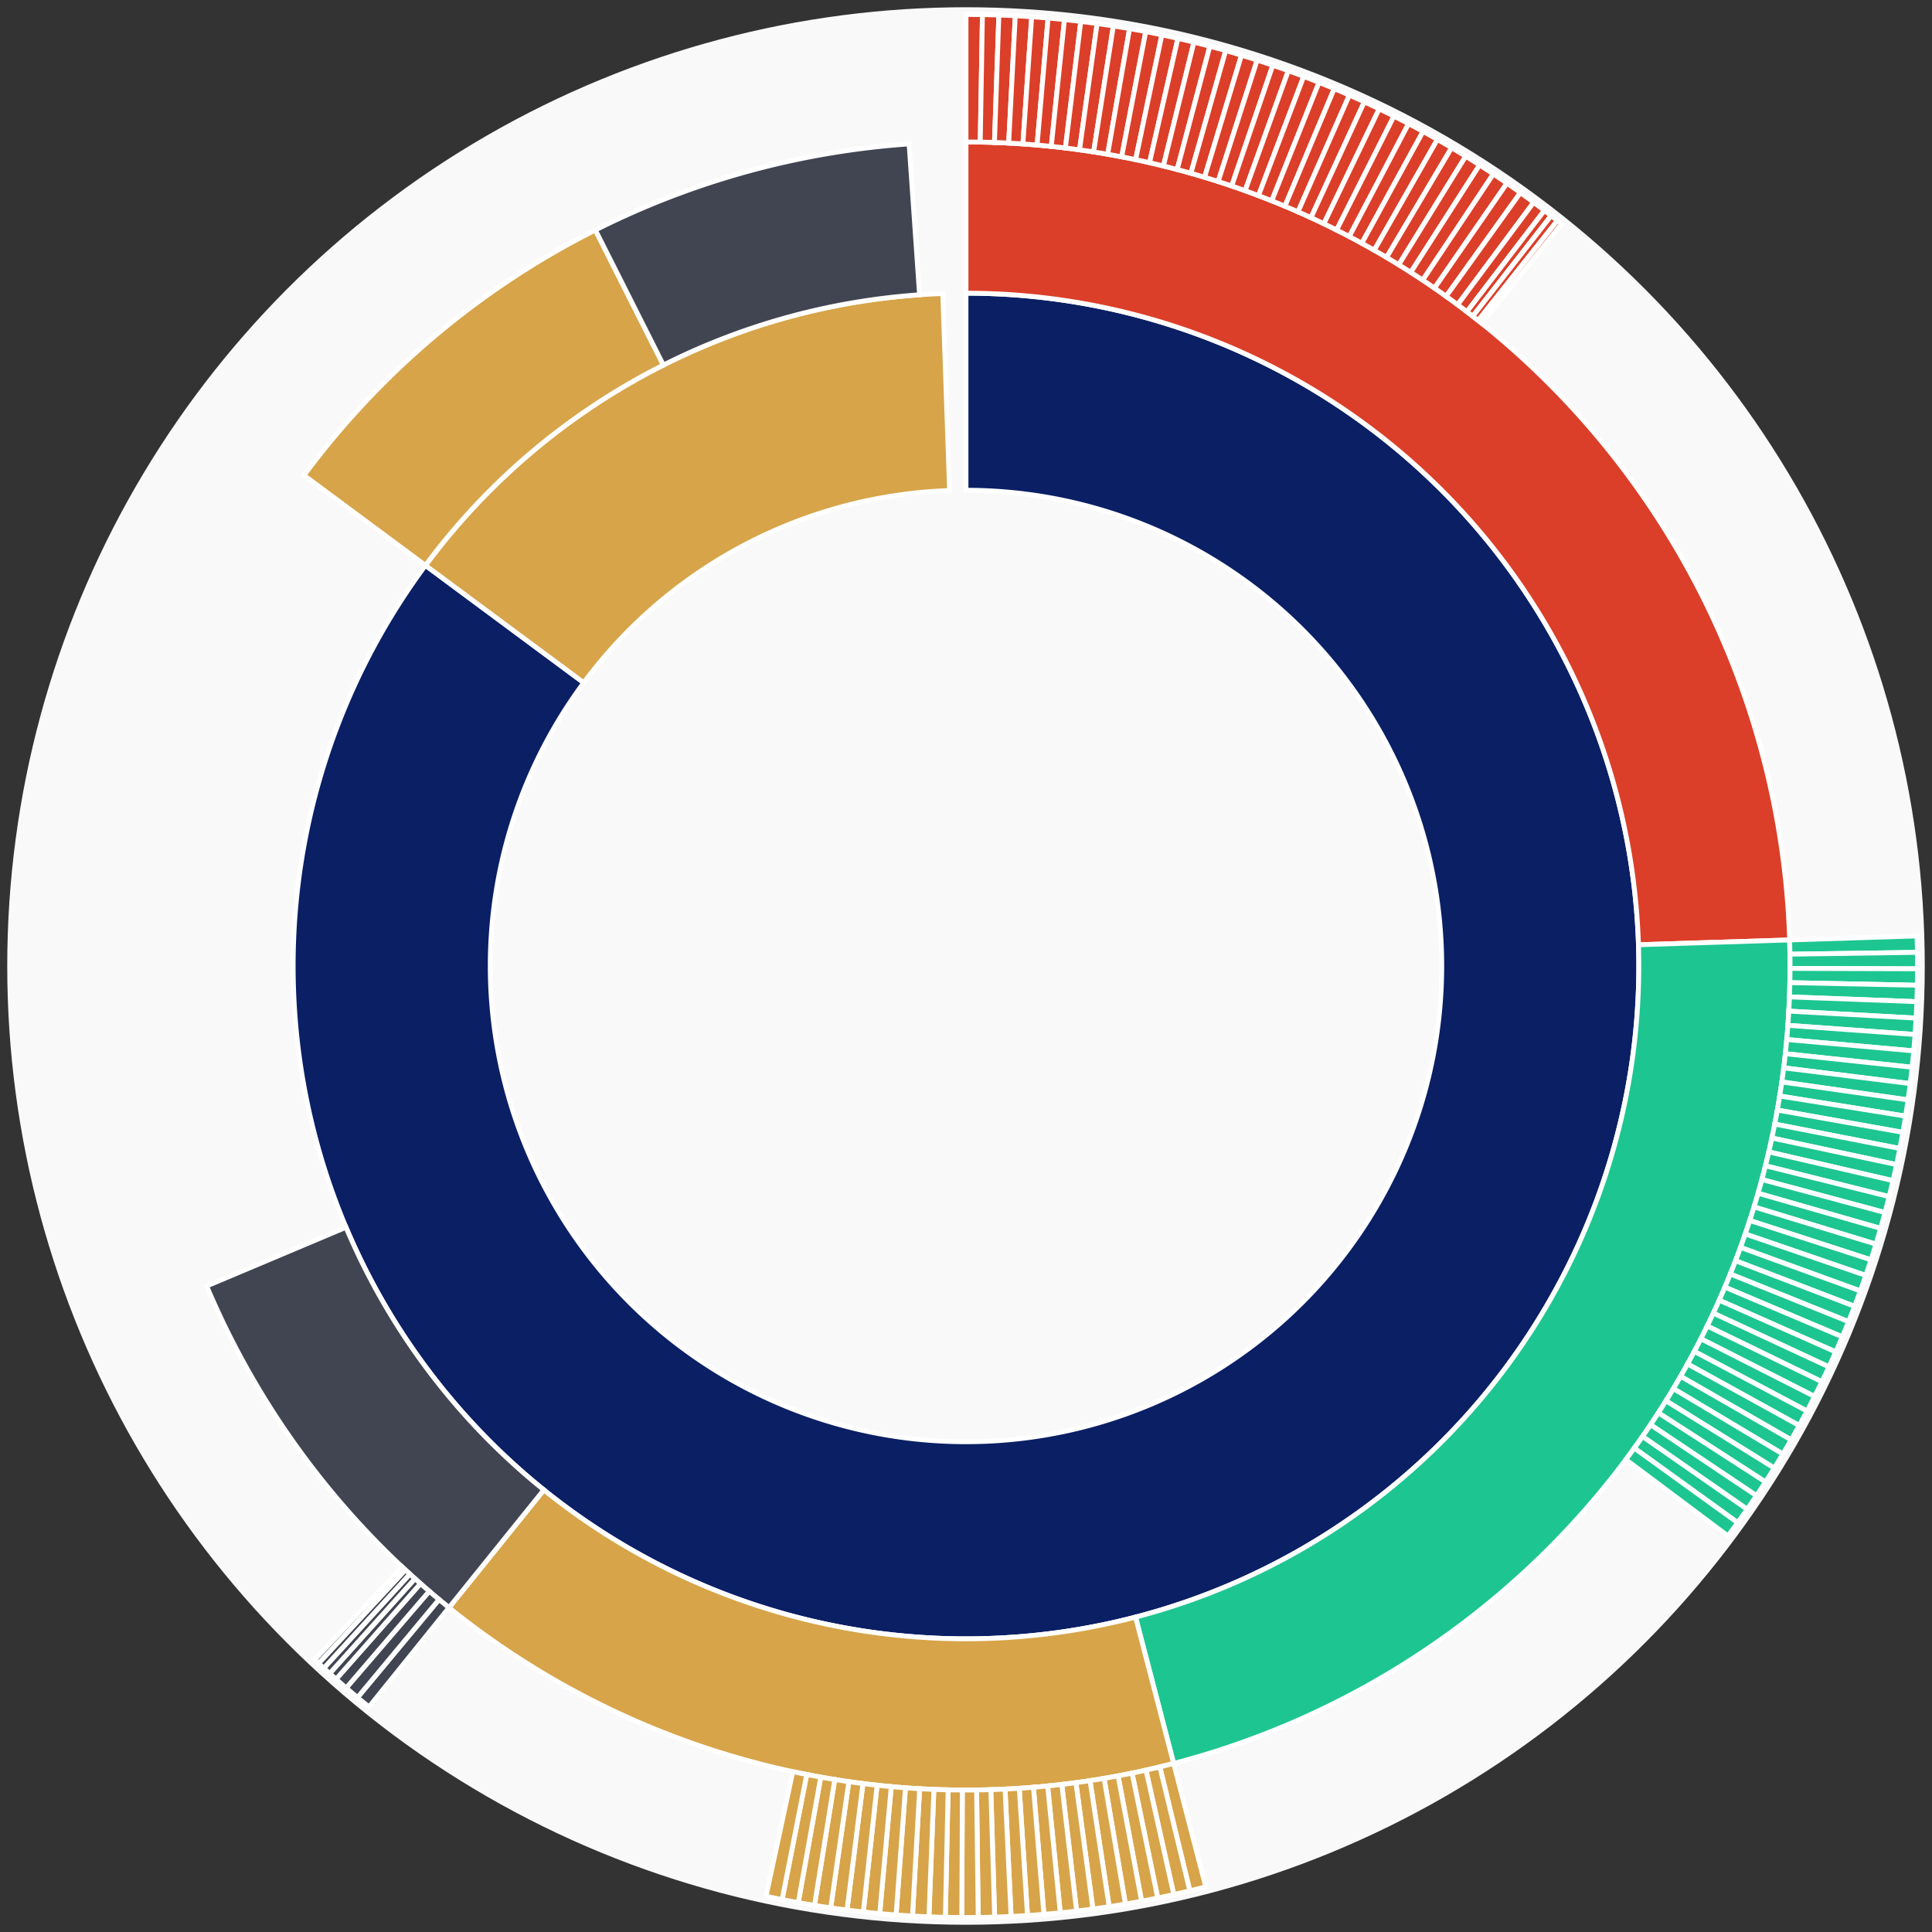 <svg xmlns="http://www.w3.org/2000/svg" width="400" height="400" id="block-7907813"><rect width="100%" height="100%" fill="#333333" stroke="none"/><g id="burst-container" transform="translate(200,200)"><circle r="197" style="fill: #f9f9f9; stroke: #f9f9f9; stroke-width: 3; opacity: 1;" id="circle-base"></circle><path display="none" d="M6.031385485800715e-15,-98.5A98.5,98.5,0,1,1,-6.031385485800715e-15,98.5A98.5,98.5,0,1,1,6.031385485800715e-15,-98.5Z" fill-rule="evenodd" id="p-type-root" style="stroke: #fff; opacity: 1;"></path><path d="M8.529667153919608e-15,-139.3A139.3,139.3,0,1,1,-111.915,-82.943L-79.136,-58.65A98.5,98.5,0,1,0,6.031385485800715e-15,-98.5Z" fill-rule="evenodd" style="fill: #0B1F65; stroke: #fff; opacity: 1;" id="p-type-data"></path><path d="M-111.915,-82.943A139.3,139.3,0,0,1,-4.813,-139.217L-3.403,-98.441A98.5,98.5,0,0,0,-79.136,-58.65Z" fill-rule="evenodd" style="fill: #D7A449; stroke: #fff; opacity: 1;" id="p-type-value"></path><path d="M1.0446666101440332e-14,-170.607A170.607,170.607,0,0,1,170.522,-5.391L139.23,-4.401A139.3,139.3,0,0,0,8.529667153919608e-15,-139.3Z" fill-rule="evenodd" style="fill: #DB3F29; stroke: #fff; opacity: 1;" id="p-type-functions"></path><path d="M170.522,-5.391A170.607,170.607,0,0,1,42.992,165.101L35.102,134.805A139.3,139.3,0,0,0,139.23,-4.401Z" fill-rule="evenodd" style="fill: #1DC690; stroke: #fff; opacity: 1;" id="p-type-logs"></path><path d="M42.992,165.101A170.607,170.607,0,0,1,-107.045,132.846L-87.402,108.468A139.3,139.3,0,0,0,35.102,134.805Z" fill-rule="evenodd" style="fill: #D7A449; stroke: #fff; opacity: 1;" id="p-type-tokenTransfers"></path><path d="M-107.045,132.846A170.607,170.607,0,0,1,-157.215,66.258L-128.366,54.1A139.3,139.3,0,0,0,-87.402,108.468Z" fill-rule="evenodd" style="fill: #414552; stroke: #fff; opacity: 1;" id="p-type-ether"></path><path d="M-137.067,-101.585A170.607,170.607,0,0,1,-76.732,-152.377L-62.652,-124.416A139.3,139.3,0,0,0,-111.915,-82.943Z" fill-rule="evenodd" style="fill: #D7A449; stroke: #fff; opacity: 1;" id="p-type-tokenTransfers"></path><path d="M-76.732,-152.377A170.607,170.607,0,0,1,-11.781,-170.2L-9.619,-138.967A139.3,139.3,0,0,0,-62.652,-124.416Z" fill-rule="evenodd" style="fill: #414552; stroke: #fff; opacity: 1;" id="p-type-ether"></path><path d="M1.206277097160143e-14,-197A197,197,0,0,1,3.404,-196.971L2.948,-170.582A170.607,170.607,0,0,0,1.0446666101440332e-14,-170.607Z" fill-rule="evenodd" style="fill: #DB3F29; stroke: #fff; opacity: 1;" id="p-type-functions"></path><path d="M3.404,-196.971A197,197,0,0,1,6.806,-196.882L5.894,-170.505A170.607,170.607,0,0,0,2.948,-170.582Z" fill-rule="evenodd" style="fill: #DB3F29; stroke: #fff; opacity: 1;" id="p-type-functions"></path><path d="M6.806,-196.882A197,197,0,0,1,10.207,-196.735L8.839,-170.378A170.607,170.607,0,0,0,5.894,-170.505Z" fill-rule="evenodd" style="fill: #DB3F29; stroke: #fff; opacity: 1;" id="p-type-functions"></path><path d="M10.207,-196.735A197,197,0,0,1,13.604,-196.53L11.781,-170.2A170.607,170.607,0,0,0,8.839,-170.378Z" fill-rule="evenodd" style="fill: #DB3F29; stroke: #fff; opacity: 1;" id="p-type-functions"></path><path d="M13.604,-196.53A197,197,0,0,1,16.997,-196.265L14.72,-169.971A170.607,170.607,0,0,0,11.781,-170.2Z" fill-rule="evenodd" style="fill: #DB3F29; stroke: #fff; opacity: 1;" id="p-type-functions"></path><path d="M16.997,-196.265A197,197,0,0,1,20.386,-195.942L17.655,-169.691A170.607,170.607,0,0,0,14.72,-169.971Z" fill-rule="evenodd" style="fill: #DB3F29; stroke: #fff; opacity: 1;" id="p-type-functions"></path><path d="M20.386,-195.942A197,197,0,0,1,23.768,-195.561L20.584,-169.361A170.607,170.607,0,0,0,17.655,-169.691Z" fill-rule="evenodd" style="fill: #DB3F29; stroke: #fff; opacity: 1;" id="p-type-functions"></path><path d="M23.768,-195.561A197,197,0,0,1,27.143,-195.121L23.507,-168.98A170.607,170.607,0,0,0,20.584,-169.361Z" fill-rule="evenodd" style="fill: #DB3F29; stroke: #fff; opacity: 1;" id="p-type-functions"></path><path d="M27.143,-195.121A197,197,0,0,1,30.51,-194.623L26.422,-168.549A170.607,170.607,0,0,0,23.507,-168.98Z" fill-rule="evenodd" style="fill: #DB3F29; stroke: #fff; opacity: 1;" id="p-type-functions"></path><path d="M30.51,-194.623A197,197,0,0,1,33.868,-194.067L29.331,-168.067A170.607,170.607,0,0,0,26.422,-168.549Z" fill-rule="evenodd" style="fill: #DB3F29; stroke: #fff; opacity: 1;" id="p-type-functions"></path><path d="M33.868,-194.067A197,197,0,0,1,37.216,-193.453L32.23,-167.535A170.607,170.607,0,0,0,29.331,-168.067Z" fill-rule="evenodd" style="fill: #DB3F29; stroke: #fff; opacity: 1;" id="p-type-functions"></path><path d="M37.216,-193.453A197,197,0,0,1,40.552,-192.781L35.119,-166.953A170.607,170.607,0,0,0,32.23,-167.535Z" fill-rule="evenodd" style="fill: #DB3F29; stroke: #fff; opacity: 1;" id="p-type-functions"></path><path d="M40.552,-192.781A197,197,0,0,1,43.877,-192.052L37.999,-166.322A170.607,170.607,0,0,0,35.119,-166.953Z" fill-rule="evenodd" style="fill: #DB3F29; stroke: #fff; opacity: 1;" id="p-type-functions"></path><path d="M43.877,-192.052A197,197,0,0,1,47.189,-191.265L40.866,-165.64A170.607,170.607,0,0,0,37.999,-166.322Z" fill-rule="evenodd" style="fill: #DB3F29; stroke: #fff; opacity: 1;" id="p-type-functions"></path><path d="M47.189,-191.265A197,197,0,0,1,50.486,-190.421L43.722,-164.909A170.607,170.607,0,0,0,40.866,-165.64Z" fill-rule="evenodd" style="fill: #DB3F29; stroke: #fff; opacity: 1;" id="p-type-functions"></path><path d="M50.486,-190.421A197,197,0,0,1,53.768,-189.52L46.565,-164.129A170.607,170.607,0,0,0,43.722,-164.909Z" fill-rule="evenodd" style="fill: #DB3F29; stroke: #fff; opacity: 1;" id="p-type-functions"></path><path d="M53.768,-189.52A197,197,0,0,1,57.035,-188.563L49.393,-163.3A170.607,170.607,0,0,0,46.565,-164.129Z" fill-rule="evenodd" style="fill: #DB3F29; stroke: #fff; opacity: 1;" id="p-type-functions"></path><path d="M57.035,-188.563A197,197,0,0,1,60.284,-187.55L52.207,-162.423A170.607,170.607,0,0,0,49.393,-163.3Z" fill-rule="evenodd" style="fill: #DB3F29; stroke: #fff; opacity: 1;" id="p-type-functions"></path><path d="M60.284,-187.55A197,197,0,0,1,63.515,-186.48L55.006,-161.497A170.607,170.607,0,0,0,52.207,-162.423Z" fill-rule="evenodd" style="fill: #DB3F29; stroke: #fff; opacity: 1;" id="p-type-functions"></path><path d="M63.515,-186.48A197,197,0,0,1,66.727,-185.355L57.788,-160.522A170.607,170.607,0,0,0,55.006,-161.497Z" fill-rule="evenodd" style="fill: #DB3F29; stroke: #fff; opacity: 1;" id="p-type-functions"></path><path d="M66.727,-185.355A197,197,0,0,1,69.92,-184.174L60.552,-159.5A170.607,170.607,0,0,0,57.788,-160.522Z" fill-rule="evenodd" style="fill: #DB3F29; stroke: #fff; opacity: 1;" id="p-type-functions"></path><path d="M69.92,-184.174A197,197,0,0,1,73.091,-182.939L63.299,-158.43A170.607,170.607,0,0,0,60.552,-159.5Z" fill-rule="evenodd" style="fill: #DB3F29; stroke: #fff; opacity: 1;" id="p-type-functions"></path><path d="M73.091,-182.939A197,197,0,0,1,76.241,-181.649L66.027,-157.313A170.607,170.607,0,0,0,63.299,-158.43Z" fill-rule="evenodd" style="fill: #DB3F29; stroke: #fff; opacity: 1;" id="p-type-functions"></path><path d="M76.241,-181.649A197,197,0,0,1,79.368,-180.305L68.735,-156.148A170.607,170.607,0,0,0,66.027,-157.313Z" fill-rule="evenodd" style="fill: #DB3F29; stroke: #fff; opacity: 1;" id="p-type-functions"></path><path d="M79.368,-180.305A197,197,0,0,1,82.471,-178.906L71.422,-154.937A170.607,170.607,0,0,0,68.735,-156.148Z" fill-rule="evenodd" style="fill: #DB3F29; stroke: #fff; opacity: 1;" id="p-type-functions"></path><path d="M82.471,-178.906A197,197,0,0,1,85.55,-177.455L74.088,-153.68A170.607,170.607,0,0,0,71.422,-154.937Z" fill-rule="evenodd" style="fill: #DB3F29; stroke: #fff; opacity: 1;" id="p-type-functions"></path><path d="M85.55,-177.455A197,197,0,0,1,88.603,-175.95L76.732,-152.377A170.607,170.607,0,0,0,74.088,-153.68Z" fill-rule="evenodd" style="fill: #DB3F29; stroke: #fff; opacity: 1;" id="p-type-functions"></path><path d="M88.603,-175.95A197,197,0,0,1,91.63,-174.393L79.354,-151.029A170.607,170.607,0,0,0,76.732,-152.377Z" fill-rule="evenodd" style="fill: #DB3F29; stroke: #fff; opacity: 1;" id="p-type-functions"></path><path d="M91.63,-174.393A197,197,0,0,1,94.629,-172.784L81.951,-149.636A170.607,170.607,0,0,0,79.354,-151.029Z" fill-rule="evenodd" style="fill: #DB3F29; stroke: #fff; opacity: 1;" id="p-type-functions"></path><path d="M94.629,-172.784A197,197,0,0,1,97.6,-171.124L84.524,-148.197A170.607,170.607,0,0,0,81.951,-149.636Z" fill-rule="evenodd" style="fill: #DB3F29; stroke: #fff; opacity: 1;" id="p-type-functions"></path><path d="M97.6,-171.124A197,197,0,0,1,100.542,-169.412L87.072,-146.715A170.607,170.607,0,0,0,84.524,-148.197Z" fill-rule="evenodd" style="fill: #DB3F29; stroke: #fff; opacity: 1;" id="p-type-functions"></path><path d="M100.542,-169.412A197,197,0,0,1,103.454,-167.649L89.594,-145.189A170.607,170.607,0,0,0,87.072,-146.715Z" fill-rule="evenodd" style="fill: #DB3F29; stroke: #fff; opacity: 1;" id="p-type-functions"></path><path d="M103.454,-167.649A197,197,0,0,1,106.335,-165.837L92.089,-143.619A170.607,170.607,0,0,0,89.594,-145.189Z" fill-rule="evenodd" style="fill: #DB3F29; stroke: #fff; opacity: 1;" id="p-type-functions"></path><path d="M106.335,-165.837A197,197,0,0,1,109.184,-163.975L94.556,-142.007A170.607,170.607,0,0,0,92.089,-143.619Z" fill-rule="evenodd" style="fill: #DB3F29; stroke: #fff; opacity: 1;" id="p-type-functions"></path><path d="M109.184,-163.975A197,197,0,0,1,112.001,-162.064L96.995,-140.352A170.607,170.607,0,0,0,94.556,-142.007Z" fill-rule="evenodd" style="fill: #DB3F29; stroke: #fff; opacity: 1;" id="p-type-functions"></path><path d="M112.001,-162.064A197,197,0,0,1,114.784,-160.105L99.406,-138.655A170.607,170.607,0,0,0,96.995,-140.352Z" fill-rule="evenodd" style="fill: #DB3F29; stroke: #fff; opacity: 1;" id="p-type-functions"></path><path d="M114.784,-160.105A197,197,0,0,1,117.533,-158.098L101.786,-136.917A170.607,170.607,0,0,0,99.406,-138.655Z" fill-rule="evenodd" style="fill: #DB3F29; stroke: #fff; opacity: 1;" id="p-type-functions"></path><path d="M117.533,-158.098A197,197,0,0,1,119.754,-156.422L103.71,-135.466A170.607,170.607,0,0,0,101.786,-136.917Z" fill-rule="evenodd" style="fill: #DB3F29; stroke: #fff; opacity: 1;" id="p-type-functions"></path><path d="M119.754,-156.422A197,197,0,0,1,121.154,-155.34L104.923,-134.529A170.607,170.607,0,0,0,103.71,-135.466Z" fill-rule="evenodd" style="fill: #DB3F29; stroke: #fff; opacity: 1;" id="p-type-functions"></path><path d="M121.154,-155.34A197,197,0,0,1,122.442,-154.328L106.038,-133.652A170.607,170.607,0,0,0,104.923,-134.529Z" fill-rule="evenodd" style="fill: #DB3F29; stroke: #fff; opacity: 1;" id="p-type-functions"></path><path d="M122.442,-154.328A197,197,0,0,1,123.298,-153.645L106.779,-133.06A170.607,170.607,0,0,0,106.038,-133.652Z" fill-rule="evenodd" style="fill: #DB3F29; stroke: #fff; opacity: 1;" id="p-type-functions"></path><path d="M196.902,-6.225A197,197,0,0,1,196.98,-2.822L170.59,-2.444A170.607,170.607,0,0,0,170.522,-5.391Z" fill-rule="evenodd" style="fill: #1DC690; stroke: #fff; opacity: 1;" id="p-type-logs"></path><path d="M196.98,-2.822A197,197,0,0,1,196.999,0.582L170.606,0.504A170.607,170.607,0,0,0,170.59,-2.444Z" fill-rule="evenodd" style="fill: #1DC690; stroke: #fff; opacity: 1;" id="p-type-logs"></path><path d="M196.999,0.582A197,197,0,0,1,196.96,3.985L170.572,3.451A170.607,170.607,0,0,0,170.606,0.504Z" fill-rule="evenodd" style="fill: #1DC690; stroke: #fff; opacity: 1;" id="p-type-logs"></path><path d="M196.96,3.985A197,197,0,0,1,196.861,7.387L170.487,6.398A170.607,170.607,0,0,0,170.572,3.451Z" fill-rule="evenodd" style="fill: #1DC690; stroke: #fff; opacity: 1;" id="p-type-logs"></path><path d="M196.861,7.387A197,197,0,0,1,196.704,10.788L170.351,9.342A170.607,170.607,0,0,0,170.487,6.398Z" fill-rule="evenodd" style="fill: #1DC690; stroke: #fff; opacity: 1;" id="p-type-logs"></path><path d="M196.704,10.788A197,197,0,0,1,196.489,14.184L170.164,12.284A170.607,170.607,0,0,0,170.351,9.342Z" fill-rule="evenodd" style="fill: #1DC690; stroke: #fff; opacity: 1;" id="p-type-logs"></path><path d="M196.489,14.184A197,197,0,0,1,196.214,17.577L169.927,15.222A170.607,170.607,0,0,0,170.164,12.284Z" fill-rule="evenodd" style="fill: #1DC690; stroke: #fff; opacity: 1;" id="p-type-logs"></path><path d="M196.214,17.577A197,197,0,0,1,195.881,20.964L169.638,18.156A170.607,170.607,0,0,0,169.927,15.222Z" fill-rule="evenodd" style="fill: #1DC690; stroke: #fff; opacity: 1;" id="p-type-logs"></path><path d="M195.881,20.964A197,197,0,0,1,195.49,24.345L169.299,21.084A170.607,170.607,0,0,0,169.638,18.156Z" fill-rule="evenodd" style="fill: #1DC690; stroke: #fff; opacity: 1;" id="p-type-logs"></path><path d="M195.49,24.345A197,197,0,0,1,195.04,27.719L168.91,24.006A170.607,170.607,0,0,0,169.299,21.084Z" fill-rule="evenodd" style="fill: #1DC690; stroke: #fff; opacity: 1;" id="p-type-logs"></path><path d="M195.04,27.719A197,197,0,0,1,194.532,31.085L168.47,26.92A170.607,170.607,0,0,0,168.91,24.006Z" fill-rule="evenodd" style="fill: #1DC690; stroke: #fff; opacity: 1;" id="p-type-logs"></path><path d="M194.532,31.085A197,197,0,0,1,193.966,34.441L167.98,29.827A170.607,170.607,0,0,0,168.47,26.92Z" fill-rule="evenodd" style="fill: #1DC690; stroke: #fff; opacity: 1;" id="p-type-logs"></path><path d="M193.966,34.441A197,197,0,0,1,193.342,37.787L167.439,32.724A170.607,170.607,0,0,0,167.98,29.827Z" fill-rule="evenodd" style="fill: #1DC690; stroke: #fff; opacity: 1;" id="p-type-logs"></path><path d="M193.342,37.787A197,197,0,0,1,192.66,41.122L166.849,35.612A170.607,170.607,0,0,0,167.439,32.724Z" fill-rule="evenodd" style="fill: #1DC690; stroke: #fff; opacity: 1;" id="p-type-logs"></path><path d="M192.66,41.122A197,197,0,0,1,191.921,44.444L166.209,38.49A170.607,170.607,0,0,0,166.849,35.612Z" fill-rule="evenodd" style="fill: #1DC690; stroke: #fff; opacity: 1;" id="p-type-logs"></path><path d="M191.921,44.444A197,197,0,0,1,191.125,47.753L165.519,41.356A170.607,170.607,0,0,0,166.209,38.49Z" fill-rule="evenodd" style="fill: #1DC690; stroke: #fff; opacity: 1;" id="p-type-logs"></path><path d="M191.125,47.753A197,197,0,0,1,190.271,51.048L164.78,44.209A170.607,170.607,0,0,0,165.519,41.356Z" fill-rule="evenodd" style="fill: #1DC690; stroke: #fff; opacity: 1;" id="p-type-logs"></path><path d="M190.271,51.048A197,197,0,0,1,189.361,54.328L163.991,47.049A170.607,170.607,0,0,0,164.78,44.209Z" fill-rule="evenodd" style="fill: #1DC690; stroke: #fff; opacity: 1;" id="p-type-logs"></path><path d="M189.361,54.328A197,197,0,0,1,188.394,57.591L163.154,49.875A170.607,170.607,0,0,0,163.991,47.049Z" fill-rule="evenodd" style="fill: #1DC690; stroke: #fff; opacity: 1;" id="p-type-logs"></path><path d="M188.394,57.591A197,197,0,0,1,187.371,60.837L162.268,52.687A170.607,170.607,0,0,0,163.154,49.875Z" fill-rule="evenodd" style="fill: #1DC690; stroke: #fff; opacity: 1;" id="p-type-logs"></path><path d="M187.371,60.837A197,197,0,0,1,186.292,64.066L161.333,55.482A170.607,170.607,0,0,0,162.268,52.687Z" fill-rule="evenodd" style="fill: #1DC690; stroke: #fff; opacity: 1;" id="p-type-logs"></path><path d="M186.292,64.066A197,197,0,0,1,185.157,67.275L160.351,58.261A170.607,170.607,0,0,0,161.333,55.482Z" fill-rule="evenodd" style="fill: #1DC690; stroke: #fff; opacity: 1;" id="p-type-logs"></path><path d="M185.157,67.275A197,197,0,0,1,183.967,70.463L159.32,61.023A170.607,170.607,0,0,0,160.351,58.261Z" fill-rule="evenodd" style="fill: #1DC690; stroke: #fff; opacity: 1;" id="p-type-logs"></path><path d="M183.967,70.463A197,197,0,0,1,182.722,73.631L158.242,63.767A170.607,170.607,0,0,0,159.32,61.023Z" fill-rule="evenodd" style="fill: #1DC690; stroke: #fff; opacity: 1;" id="p-type-logs"></path><path d="M182.722,73.631A197,197,0,0,1,181.423,76.777L157.117,66.491A170.607,170.607,0,0,0,158.242,63.767Z" fill-rule="evenodd" style="fill: #1DC690; stroke: #fff; opacity: 1;" id="p-type-logs"></path><path d="M181.423,76.777A197,197,0,0,1,180.069,79.9L155.945,69.196A170.607,170.607,0,0,0,157.117,66.491Z" fill-rule="evenodd" style="fill: #1DC690; stroke: #fff; opacity: 1;" id="p-type-logs"></path><path d="M180.069,79.9A197,197,0,0,1,178.662,82.999L154.726,71.879A170.607,170.607,0,0,0,155.945,69.196Z" fill-rule="evenodd" style="fill: #1DC690; stroke: #fff; opacity: 1;" id="p-type-logs"></path><path d="M178.662,82.999A197,197,0,0,1,177.201,86.074L153.461,74.542A170.607,170.607,0,0,0,154.726,71.879Z" fill-rule="evenodd" style="fill: #1DC690; stroke: #fff; opacity: 1;" id="p-type-logs"></path><path d="M177.201,86.074A197,197,0,0,1,175.688,89.122L152.15,77.182A170.607,170.607,0,0,0,153.461,74.542Z" fill-rule="evenodd" style="fill: #1DC690; stroke: #fff; opacity: 1;" id="p-type-logs"></path><path d="M175.688,89.122A197,197,0,0,1,174.122,92.144L150.794,79.799A170.607,170.607,0,0,0,152.15,77.182Z" fill-rule="evenodd" style="fill: #1DC690; stroke: #fff; opacity: 1;" id="p-type-logs"></path><path d="M174.122,92.144A197,197,0,0,1,172.504,95.139L149.393,82.393A170.607,170.607,0,0,0,150.794,79.799Z" fill-rule="evenodd" style="fill: #1DC690; stroke: #fff; opacity: 1;" id="p-type-logs"></path><path d="M172.504,95.139A197,197,0,0,1,170.835,98.105L147.947,84.961A170.607,170.607,0,0,0,149.393,82.393Z" fill-rule="evenodd" style="fill: #1DC690; stroke: #fff; opacity: 1;" id="p-type-logs"></path><path d="M170.835,98.105A197,197,0,0,1,169.114,101.042L146.457,87.505A170.607,170.607,0,0,0,147.947,84.961Z" fill-rule="evenodd" style="fill: #1DC690; stroke: #fff; opacity: 1;" id="p-type-logs"></path><path d="M169.114,101.042A197,197,0,0,1,167.343,103.948L144.923,90.022A170.607,170.607,0,0,0,146.457,87.505Z" fill-rule="evenodd" style="fill: #1DC690; stroke: #fff; opacity: 1;" id="p-type-logs"></path><path d="M167.343,103.948A197,197,0,0,1,165.522,106.824L143.347,92.512A170.607,170.607,0,0,0,144.923,90.022Z" fill-rule="evenodd" style="fill: #1DC690; stroke: #fff; opacity: 1;" id="p-type-logs"></path><path d="M165.522,106.824A197,197,0,0,1,163.652,109.668L141.727,94.975A170.607,170.607,0,0,0,143.347,92.512Z" fill-rule="evenodd" style="fill: #1DC690; stroke: #fff; opacity: 1;" id="p-type-logs"></path><path d="M163.652,109.668A197,197,0,0,1,161.733,112.479L140.065,97.409A170.607,170.607,0,0,0,141.727,94.975Z" fill-rule="evenodd" style="fill: #1DC690; stroke: #fff; opacity: 1;" id="p-type-logs"></path><path d="M161.733,112.479A197,197,0,0,1,159.765,115.256L138.361,99.815A170.607,170.607,0,0,0,140.065,97.409Z" fill-rule="evenodd" style="fill: #1DC690; stroke: #fff; opacity: 1;" id="p-type-logs"></path><path d="M159.765,115.256A197,197,0,0,1,157.75,117.999L136.616,102.19A170.607,170.607,0,0,0,138.361,99.815Z" fill-rule="evenodd" style="fill: #1DC690; stroke: #fff; opacity: 1;" id="p-type-logs"></path><path d="M49.642,190.643A197,197,0,0,1,46.341,191.472L40.133,165.82A170.607,170.607,0,0,0,42.992,165.101Z" fill-rule="evenodd" style="fill: #D7A449; stroke: #fff; opacity: 1;" id="p-type-tokenTransfers"></path><path d="M46.341,191.472A197,197,0,0,1,43.026,192.244L37.262,166.488A170.607,170.607,0,0,0,40.133,165.82Z" fill-rule="evenodd" style="fill: #D7A449; stroke: #fff; opacity: 1;" id="p-type-tokenTransfers"></path><path d="M43.026,192.244A197,197,0,0,1,39.699,192.959L34.38,167.107A170.607,170.607,0,0,0,37.262,166.488Z" fill-rule="evenodd" style="fill: #D7A449; stroke: #fff; opacity: 1;" id="p-type-tokenTransfers"></path><path d="M39.699,192.959A197,197,0,0,1,36.359,193.616L31.488,167.676A170.607,170.607,0,0,0,34.38,167.107Z" fill-rule="evenodd" style="fill: #D7A449; stroke: #fff; opacity: 1;" id="p-type-tokenTransfers"></path><path d="M36.359,193.616A197,197,0,0,1,33.008,194.215L28.586,168.195A170.607,170.607,0,0,0,31.488,167.676Z" fill-rule="evenodd" style="fill: #D7A449; stroke: #fff; opacity: 1;" id="p-type-tokenTransfers"></path><path d="M33.008,194.215A197,197,0,0,1,29.648,194.756L25.676,168.664A170.607,170.607,0,0,0,28.586,168.195Z" fill-rule="evenodd" style="fill: #D7A449; stroke: #fff; opacity: 1;" id="p-type-tokenTransfers"></path><path d="M29.648,194.756A197,197,0,0,1,26.279,195.239L22.758,169.082A170.607,170.607,0,0,0,25.676,168.664Z" fill-rule="evenodd" style="fill: #D7A449; stroke: #fff; opacity: 1;" id="p-type-tokenTransfers"></path><path d="M26.279,195.239A197,197,0,0,1,22.902,195.664L19.834,169.45A170.607,170.607,0,0,0,22.758,169.082Z" fill-rule="evenodd" style="fill: #D7A449; stroke: #fff; opacity: 1;" id="p-type-tokenTransfers"></path><path d="M22.902,195.664A197,197,0,0,1,19.518,196.031L16.903,169.768A170.607,170.607,0,0,0,19.834,169.45Z" fill-rule="evenodd" style="fill: #D7A449; stroke: #fff; opacity: 1;" id="p-type-tokenTransfers"></path><path d="M19.518,196.031A197,197,0,0,1,16.128,196.339L13.967,170.034A170.607,170.607,0,0,0,16.903,169.768Z" fill-rule="evenodd" style="fill: #D7A449; stroke: #fff; opacity: 1;" id="p-type-tokenTransfers"></path><path d="M16.128,196.339A197,197,0,0,1,12.734,196.588L11.028,170.25A170.607,170.607,0,0,0,13.967,170.034Z" fill-rule="evenodd" style="fill: #D7A449; stroke: #fff; opacity: 1;" id="p-type-tokenTransfers"></path><path d="M12.734,196.588A197,197,0,0,1,9.335,196.779L8.085,170.415A170.607,170.607,0,0,0,11.028,170.25Z" fill-rule="evenodd" style="fill: #D7A449; stroke: #fff; opacity: 1;" id="p-type-tokenTransfers"></path><path d="M9.335,196.779A197,197,0,0,1,5.934,196.911L5.139,170.53A170.607,170.607,0,0,0,8.085,170.415Z" fill-rule="evenodd" style="fill: #D7A449; stroke: #fff; opacity: 1;" id="p-type-tokenTransfers"></path><path d="M5.934,196.911A197,197,0,0,1,2.531,196.984L2.192,170.593A170.607,170.607,0,0,0,5.139,170.53Z" fill-rule="evenodd" style="fill: #D7A449; stroke: #fff; opacity: 1;" id="p-type-tokenTransfers"></path><path d="M2.531,196.984A197,197,0,0,1,-0.872,196.998L-0.755,170.605A170.607,170.607,0,0,0,2.192,170.593Z" fill-rule="evenodd" style="fill: #D7A449; stroke: #fff; opacity: 1;" id="p-type-tokenTransfers"></path><path d="M-0.872,196.998A197,197,0,0,1,-4.276,196.954L-3.703,170.567A170.607,170.607,0,0,0,-0.755,170.605Z" fill-rule="evenodd" style="fill: #D7A449; stroke: #fff; opacity: 1;" id="p-type-tokenTransfers"></path><path d="M-4.276,196.954A197,197,0,0,1,-7.678,196.85L-6.649,170.477A170.607,170.607,0,0,0,-3.703,170.567Z" fill-rule="evenodd" style="fill: #D7A449; stroke: #fff; opacity: 1;" id="p-type-tokenTransfers"></path><path d="M-7.678,196.85A197,197,0,0,1,-11.077,196.688L-9.593,170.337A170.607,170.607,0,0,0,-6.649,170.477Z" fill-rule="evenodd" style="fill: #D7A449; stroke: #fff; opacity: 1;" id="p-type-tokenTransfers"></path><path d="M-11.077,196.688A197,197,0,0,1,-14.474,196.468L-12.535,170.146A170.607,170.607,0,0,0,-9.593,170.337Z" fill-rule="evenodd" style="fill: #D7A449; stroke: #fff; opacity: 1;" id="p-type-tokenTransfers"></path><path d="M-14.474,196.468A197,197,0,0,1,-17.866,196.188L-15.473,169.904A170.607,170.607,0,0,0,-12.535,170.146Z" fill-rule="evenodd" style="fill: #D7A449; stroke: #fff; opacity: 1;" id="p-type-tokenTransfers"></path><path d="M-17.866,196.188A197,197,0,0,1,-21.253,195.85L-18.406,169.611A170.607,170.607,0,0,0,-15.473,169.904Z" fill-rule="evenodd" style="fill: #D7A449; stroke: #fff; opacity: 1;" id="p-type-tokenTransfers"></path><path d="M-21.253,195.85A197,197,0,0,1,-24.633,195.454L-21.333,169.268A170.607,170.607,0,0,0,-18.406,169.611Z" fill-rule="evenodd" style="fill: #D7A449; stroke: #fff; opacity: 1;" id="p-type-tokenTransfers"></path><path d="M-24.633,195.454A197,197,0,0,1,-28.007,194.999L-24.254,168.874A170.607,170.607,0,0,0,-21.333,169.268Z" fill-rule="evenodd" style="fill: #D7A449; stroke: #fff; opacity: 1;" id="p-type-tokenTransfers"></path><path d="M-28.007,194.999A197,197,0,0,1,-31.371,194.486L-27.168,168.43A170.607,170.607,0,0,0,-24.254,168.874Z" fill-rule="evenodd" style="fill: #D7A449; stroke: #fff; opacity: 1;" id="p-type-tokenTransfers"></path><path d="M-31.371,194.486A197,197,0,0,1,-34.727,193.915L-30.074,167.935A170.607,170.607,0,0,0,-27.168,168.43Z" fill-rule="evenodd" style="fill: #D7A449; stroke: #fff; opacity: 1;" id="p-type-tokenTransfers"></path><path d="M-34.727,193.915A197,197,0,0,1,-38.072,193.286L-32.971,167.391A170.607,170.607,0,0,0,-30.074,167.935Z" fill-rule="evenodd" style="fill: #D7A449; stroke: #fff; opacity: 1;" id="p-type-tokenTransfers"></path><path d="M-38.072,193.286A197,197,0,0,1,-41.406,192.6L-35.858,166.796A170.607,170.607,0,0,0,-32.971,167.391Z" fill-rule="evenodd" style="fill: #D7A449; stroke: #fff; opacity: 1;" id="p-type-tokenTransfers"></path><path d="M-123.605,153.397A197,197,0,0,1,-125.983,151.451L-109.104,131.16A170.607,170.607,0,0,0,-107.045,132.846Z" fill-rule="evenodd" style="fill: #414552; stroke: #fff; opacity: 1;" id="p-type-ether"></path><path d="M-125.983,151.451A197,197,0,0,1,-128.323,149.473L-111.131,129.448A170.607,170.607,0,0,0,-109.104,131.16Z" fill-rule="evenodd" style="fill: #414552; stroke: #fff; opacity: 1;" id="p-type-ether"></path><path d="M-128.323,149.473A197,197,0,0,1,-130.421,147.646L-112.948,127.865A170.607,170.607,0,0,0,-111.131,129.448Z" fill-rule="evenodd" style="fill: #414552; stroke: #fff; opacity: 1;" id="p-type-ether"></path><path d="M-130.421,147.646A197,197,0,0,1,-131.742,146.468L-114.092,126.845A170.607,170.607,0,0,0,-112.948,127.865Z" fill-rule="evenodd" style="fill: #414552; stroke: #fff; opacity: 1;" id="p-type-ether"></path><path d="M-131.742,146.468A197,197,0,0,1,-132.955,145.368L-115.143,125.893A170.607,170.607,0,0,0,-114.092,126.845Z" fill-rule="evenodd" style="fill: #414552; stroke: #fff; opacity: 1;" id="p-type-ether"></path><path d="M-132.955,145.368A197,197,0,0,1,-134.038,144.37L-116.08,125.028A170.607,170.607,0,0,0,-115.143,125.893Z" fill-rule="evenodd" style="fill: #414552; stroke: #fff; opacity: 1;" id="p-type-ether"></path><path d="M-134.038,144.37A197,197,0,0,1,-134.839,143.623L-116.774,124.381A170.607,170.607,0,0,0,-116.08,125.028Z" fill-rule="evenodd" style="fill: #414552; stroke: #fff; opacity: 1;" id="p-type-ether"></path></g></svg>